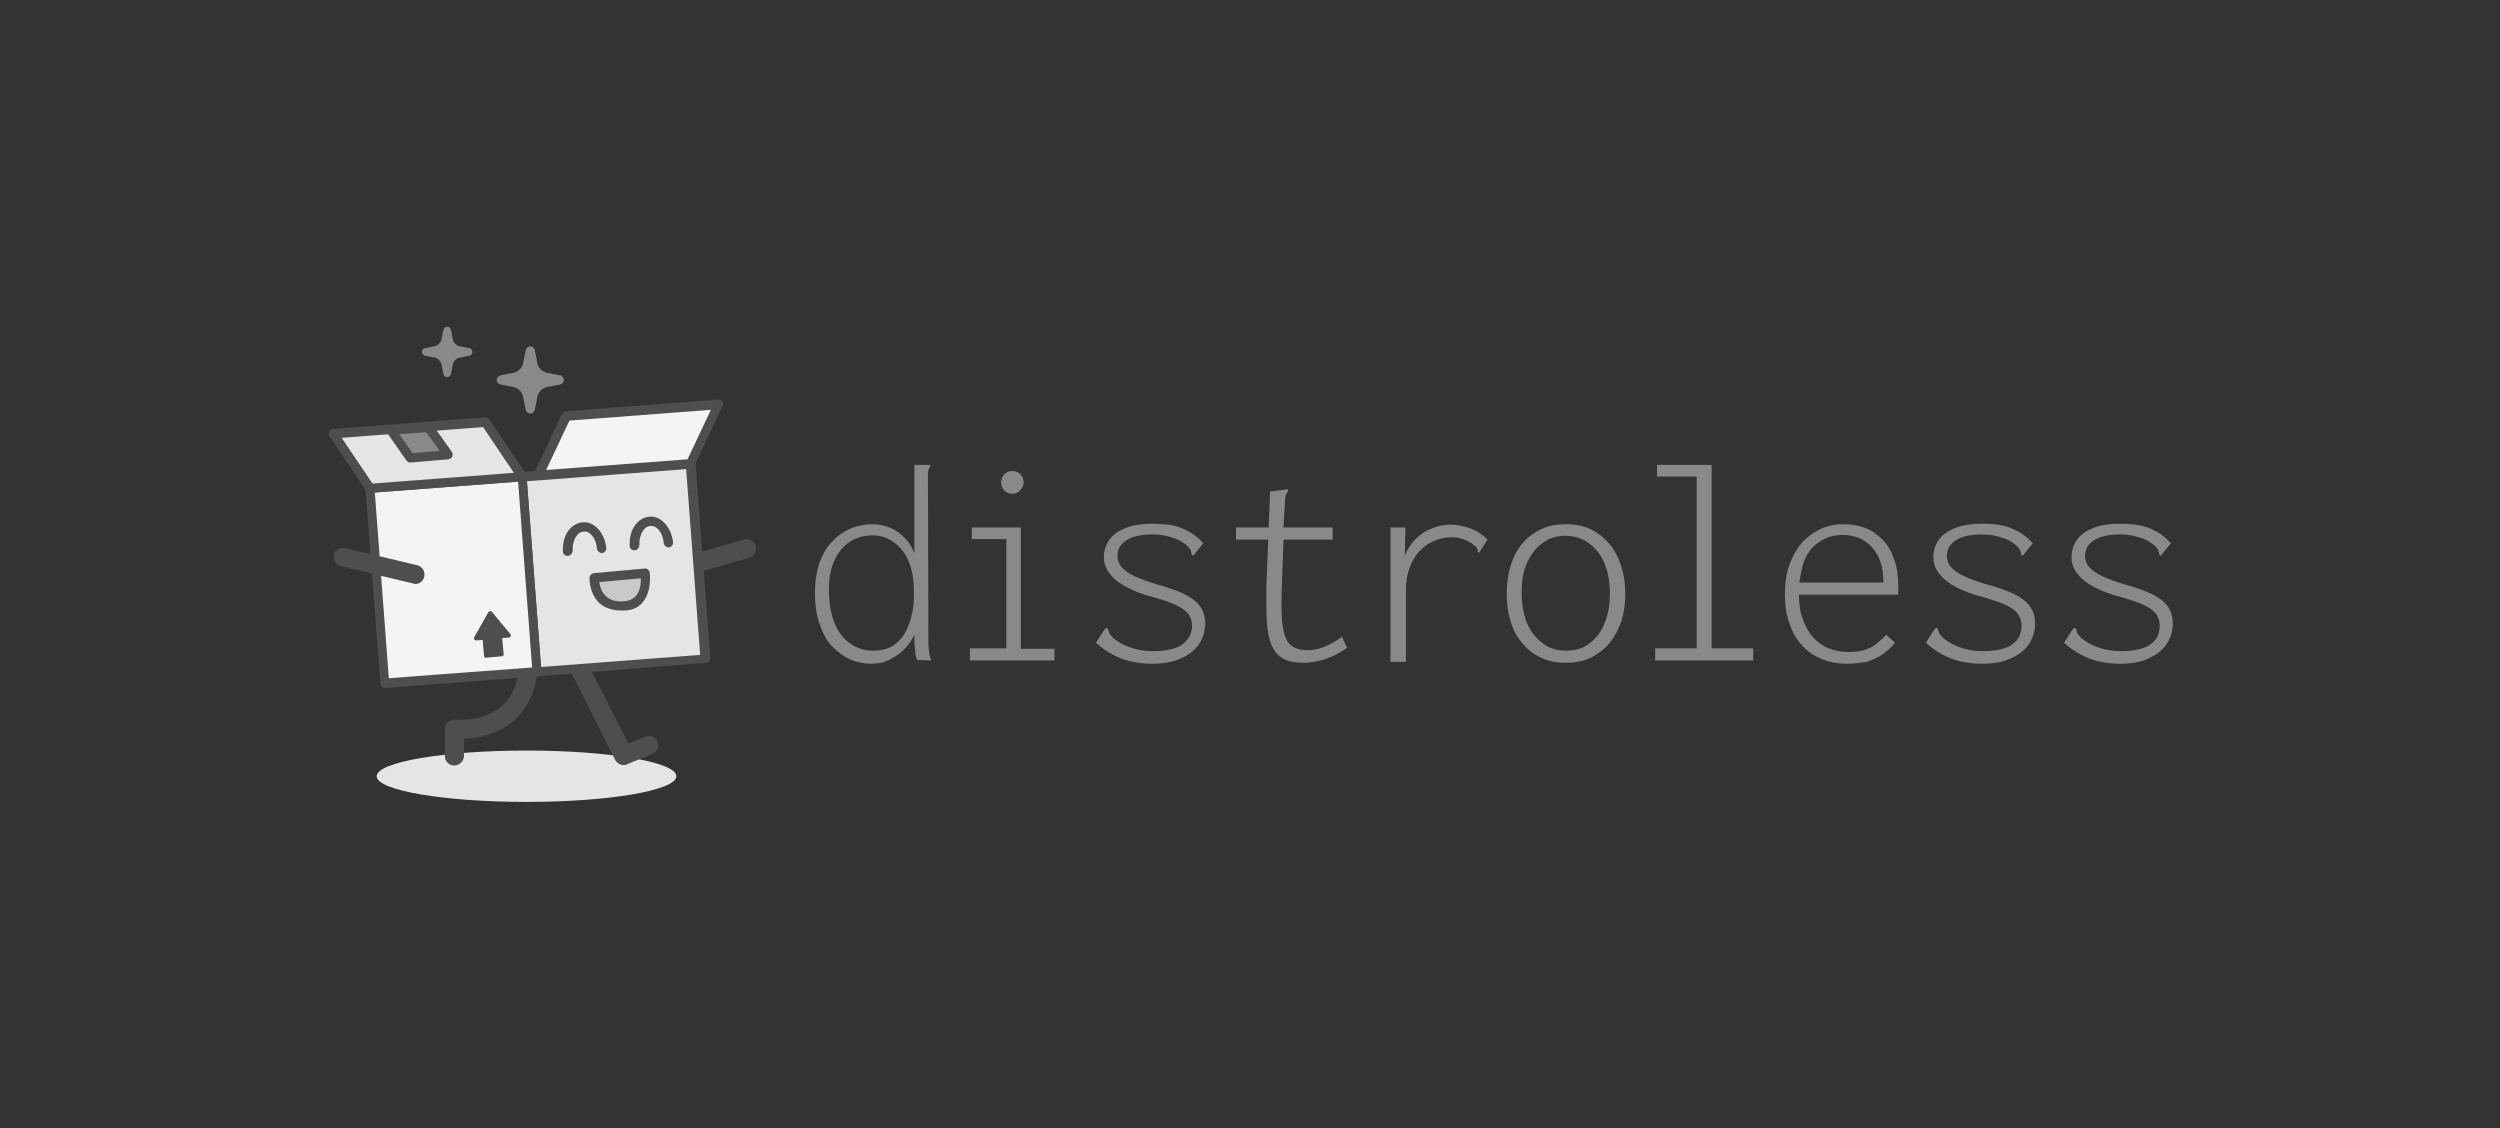 <?xml version="1.0" encoding="utf-8"?>
<!-- Generator: Adobe Illustrator 26.1.0, SVG Export Plug-In . SVG Version: 6.00 Build 0)  -->
<svg version="1.1" id="Livello_1" xmlns="http://www.w3.org/2000/svg" xmlns:xlink="http://www.w3.org/1999/xlink" x="0px" y="0px"
	 viewBox="0 0 535.6 241.7" style="enable-background:new 0 0 535.6 241.7;" xml:space="preserve">
<rect x="0" y="0" width="535.6" height="241.7" fill="#333333" stroke="none"/>
<style type="text/css">
	.st0{fill:#898989;}
	.st1{fill:#E5E5E5;}
	.st2{fill:#4E4E4E;}
	.st3{fill:#F4F4F4;}
	.st4{fill:#C9C9C9;}
</style>
<g transform="rotate(0 340.155 287.503)">
	<g>
		<g>
			<path class="st0" d="M186.6,142.2L186.6,142.2c-1.5,0-2.9-0.3-4.4-0.9c-1.4-0.6-2.7-1.6-3.9-2.8s-2-2.8-2.7-4.8
				c-0.7-1.9-1-4.2-1-6.7l0,0c0-2.6,0.4-4.9,1.1-6.8c0.7-1.8,1.7-3.4,2.9-4.5c1.2-1.2,2.5-2,3.9-2.6c1.4-0.5,2.9-0.8,4.4-0.8l0,0
				c1.4,0,2.7,0.3,3.9,0.8s2.2,1.3,3.1,2.2c0.9,0.9,1.5,2,2,3.2l0,0V99.6h2.8h0.6v0.4c-0.2,0.2-0.3,0.4-0.4,0.7
				c-0.1,0.3-0.1,0.8-0.1,1.5l0,0l0.1,34.9c0,0.8,0,1.5,0.1,2.2s0.2,1.5,0.5,2.2l0,0l-3-0.1c-0.2-0.5-0.4-1.1-0.4-1.7
				c-0.1-0.7-0.1-1.3-0.2-2c0-0.6,0-1.2,0-1.7l0,0c-0.5,1-1.1,2-2,2.9c-0.8,0.9-1.9,1.7-3.1,2.3
				C189.7,141.9,188.2,142.2,186.6,142.2L186.6,142.2z M187.1,139.4L187.1,139.4c1.5,0,2.8-0.3,3.9-0.9c1.1-0.6,2-1.5,2.7-2.6
				s1.2-2.5,1.6-4c0.4-1.5,0.5-3.2,0.5-5l0,0c0-2.7-0.4-5-1.2-6.8s-1.9-3.1-3.2-4s-2.8-1.4-4.4-1.4l0,0c-1.3,0-2.6,0.2-3.7,0.7
				c-1.1,0.5-2.1,1.2-3,2.2c-0.8,1-1.5,2.2-2,3.6c-0.5,1.5-0.7,3.1-0.7,5.1l0,0c0,2.9,0.4,5.2,1.2,7.2c0.8,1.9,1.9,3.4,3.3,4.3
				C183.7,139,185.3,139.4,187.1,139.4L187.1,139.4z M225.8,141.5h-18v-2.6h7.8v-23.4h-7.4V113h10.5v26h7.2v2.5H225.8z M216.9,105.8
				L216.9,105.8c-0.6,0-1.2-0.2-1.7-0.7s-0.7-1-0.7-1.7l0,0c0-0.7,0.2-1.3,0.7-1.8s1-0.7,1.7-0.7l0,0c0.7,0,1.2,0.2,1.7,0.7
				s0.7,1.1,0.7,1.7l0,0c0,0.6-0.2,1.2-0.7,1.7C218.1,105.6,217.5,105.8,216.9,105.8z M246.7,142.2L246.7,142.2
				c-1.6,0-3-0.2-4.4-0.5s-2.7-0.8-4-1.5s-2.4-1.5-3.5-2.5l0,0l1.8-2.8l0.4-0.4l0.4,0.2c0,0.3,0.1,0.5,0.2,0.8
				c0.1,0.3,0.4,0.7,0.9,1.2l0,0c1,0.8,2.2,1.5,3.6,2c1.4,0.5,3,0.8,4.8,0.8l0,0c1.9,0,3.5-0.2,4.7-0.6s2.1-1,2.8-1.9
				c0.6-0.8,1-1.8,1-3l0,0c0-0.7-0.2-1.4-0.5-2s-0.9-1.1-1.6-1.6c-0.7-0.5-1.6-0.9-2.6-1.3c-1-0.4-2.3-0.8-3.7-1.2l0,0
				c-2.1-0.5-3.9-1.2-5.4-2c-1.6-0.8-2.8-1.7-3.7-2.8c-0.9-1.1-1.4-2.3-1.4-3.7l0,0c0-1.4,0.4-2.7,1.2-3.8c0.8-1.1,2-1.9,3.5-2.5
				s3.4-0.9,5.6-0.9l0,0c1.3,0,2.5,0.1,3.6,0.2c1.1,0.2,2,0.4,2.9,0.8s1.7,0.8,2.4,1.3s1.4,1.1,2.1,1.9l0,0l-1.8,2.2l-0.4,0.5
				l-0.3-0.3c0-0.3-0.1-0.6-0.2-0.9c-0.1-0.3-0.5-0.7-1-1.2l0,0c-0.9-0.7-2-1.3-3.2-1.6c-1.2-0.4-2.5-0.6-4-0.6l0,0
				c-2.4,0-4.2,0.4-5.5,1.2c-1.3,0.8-2,1.9-2,3.4l0,0c0,0.9,0.3,1.7,0.9,2.4c0.6,0.7,1.6,1.4,2.9,2c1.3,0.6,3,1.2,5,1.8l0,0
				c2.2,0.6,4.1,1.3,5.6,2c1.5,0.8,2.6,1.6,3.3,2.6c0.7,1,1.1,2.2,1.1,3.6l0,0c0,1.6-0.4,3-1.2,4.3c-0.8,1.3-2,2.3-3.7,3.1
				C251.6,141.8,249.4,142.2,246.7,142.2L246.7,142.2z M279.3,142L279.3,142c-1.8,0-3.3-0.3-4.4-0.9c-1.1-0.6-1.9-1.6-2.5-2.9
				c-0.5-1.3-0.9-3-1-5s-0.1-4.4-0.1-7.2l0,0l0.8-20.7l3.2-0.4l0.6-0.1l0.1,0.4c-0.2,0.2-0.4,0.5-0.5,0.8s-0.2,0.8-0.2,1.5l0,0
				l-0.4,6.7l0.1,1l-0.4,11c-0.1,3.4-0.1,6,0.2,7.9c0.3,1.9,0.8,3.3,1.6,4s2,1.2,3.6,1.2l0,0c1.4,0,2.7-0.3,3.9-0.8
				c1.2-0.5,2.5-1.2,3.6-2.1l0,0l1.1,2.4c-1.4,1-2.9,1.8-4.4,2.3S280.9,142,279.3,142L279.3,142z M264.8,115.6V113h20.7v2.6H264.8z
				 M297.9,141.6V113h3.2l-0.2,8.4l-0.5-0.4c0.3-1.3,0.7-2.6,1.4-3.6c0.7-1.1,1.4-2,2.4-2.7c0.9-0.8,2-1.3,3.1-1.7
				c1.1-0.4,2.3-0.6,3.4-0.6l0,0c1.4,0,2.9,0.3,4.3,0.8s2.6,1.3,3.7,2.4l0,0l-1.5,2.3l-0.2,0.5l-0.4-0.2c0-0.3-0.1-0.6-0.2-0.8
				c-0.2-0.3-0.6-0.6-1.1-1l0,0c-0.8-0.5-1.5-0.8-2.2-1s-1.4-0.3-2.2-0.3l0,0c-1.3,0-2.5,0.3-3.7,0.8s-2.2,1.2-3.1,2.2
				s-1.6,2.1-2.1,3.5s-0.8,2.9-0.8,4.7l0,0v15.5h-3.3L297.9,141.6L297.9,141.6z M335.5,142L335.5,142c-2.6,0-4.9-0.6-6.8-1.9
				c-1.9-1.3-3.4-3-4.4-5.2s-1.5-4.8-1.5-7.7l0,0c0-2.9,0.5-5.5,1.5-7.8c1-2.2,2.5-4,4.4-5.2c1.9-1.3,4.1-1.9,6.8-1.9l0,0
				c2.6,0,4.8,0.6,6.7,1.9s3.4,3,4.4,5.2s1.6,4.8,1.6,7.8l0,0c0,2.9-0.5,5.5-1.6,7.7c-1,2.2-2.5,4-4.4,5.2
				C340.3,141.4,338.1,142,335.5,142z M335.5,139.4L335.5,139.4c2,0,3.7-0.5,5.1-1.6s2.5-2.5,3.2-4.4c0.8-1.9,1.1-4,1.1-6.3l0,0
				c0-2.5-0.4-4.6-1.2-6.5s-1.9-3.2-3.4-4.3c-1.4-1-3.1-1.5-4.9-1.5l0,0c-1.9,0-3.6,0.5-5,1.6c-1.4,1-2.5,2.5-3.3,4.3
				s-1.1,3.9-1.1,6.3l0,0c0,2.4,0.4,4.5,1.1,6.4c0.8,1.8,1.9,3.3,3.3,4.3C331.8,138.9,333.5,139.4,335.5,139.4z M375.5,141.5h-20.9
				v-2.6h8.9v-36.8H355v-2.5h11.7v39.3h8.9v2.6H375.5z M395.8,142.2L395.8,142.2c-2,0-3.8-0.3-5.5-1c-1.6-0.7-3.1-1.6-4.2-2.9
				c-1.2-1.3-2.1-2.8-2.7-4.7c-0.7-1.8-1-3.9-1-6.2l0,0c0-2.4,0.3-4.6,1-6.5s1.6-3.4,2.7-4.7c1.2-1.3,2.5-2.2,4-2.9
				c1.5-0.7,3.2-1,4.9-1l0,0c1.6,0,3.2,0.3,4.6,0.8s2.6,1.4,3.7,2.5s1.9,2.5,2.5,4.2s0.9,3.7,0.9,5.9l0,0c0,0.3,0,0.6,0,0.8
				c0,0.2,0,0.5-0.1,0.9l0,0h-21.2c0,2.1,0.3,3.9,0.9,5.4c0.5,1.5,1.3,2.8,2.2,3.8c0.9,1,2,1.8,3.3,2.3s2.7,0.8,4.2,0.8l0,0
				c1.2,0,2.3-0.1,3.3-0.4s1.9-0.7,2.6-1.3s1.5-1.2,2.2-2l0,0l1.9,1.7c-0.8,1-1.7,1.8-2.7,2.5s-2.2,1.2-3.4,1.6
				C398.6,142,397.3,142.2,395.8,142.2z M385.5,124.8L385.5,124.8h18c0-1.6-0.2-3-0.6-4.3s-1-2.3-1.8-3.2c-0.8-0.9-1.7-1.5-2.7-2
				c-1.1-0.4-2.2-0.7-3.5-0.7l0,0c-1.3,0-2.6,0.2-3.7,0.7s-2,1.1-2.9,2c-0.8,0.9-1.5,2-1.9,3.2C386,121.9,385.7,123.3,385.5,124.8z
				 M424.5,142.2L424.5,142.2c-1.6,0-3-0.2-4.4-0.5s-2.7-0.8-4-1.5s-2.4-1.5-3.5-2.5l0,0l1.8-2.8l0.4-0.4l0.4,0.2
				c0,0.3,0.1,0.5,0.2,0.8s0.4,0.7,0.9,1.2l0,0c1,0.8,2.2,1.5,3.6,2s3,0.8,4.8,0.8l0,0c1.9,0,3.5-0.2,4.7-0.6c1.2-0.4,2.1-1,2.8-1.9
				c0.6-0.8,0.9-1.8,0.9-3l0,0c0-0.7-0.2-1.4-0.5-2s-0.8-1.1-1.5-1.6s-1.6-0.9-2.6-1.3c-1.1-0.4-2.3-0.8-3.7-1.2l0,0
				c-2.1-0.5-3.9-1.2-5.5-2s-2.8-1.7-3.7-2.8c-0.9-1.1-1.4-2.3-1.4-3.7l0,0c0-1.4,0.4-2.7,1.2-3.8c0.8-1.1,2-1.9,3.5-2.5
				s3.4-0.9,5.6-0.9l0,0c1.3,0,2.5,0.1,3.6,0.2c1,0.2,2,0.4,2.9,0.8s1.7,0.8,2.4,1.3c0.7,0.5,1.4,1.1,2.1,1.9l0,0l-1.8,2.2l-0.4,0.5
				l-0.3-0.3c0-0.3-0.1-0.6-0.2-0.9s-0.5-0.7-1-1.2l0,0c-0.9-0.7-2-1.3-3.2-1.6c-1.2-0.4-2.5-0.6-4-0.6l0,0c-2.4,0-4.2,0.4-5.5,1.2
				c-1.3,0.8-2,1.9-2,3.4l0,0c0,0.9,0.3,1.7,0.9,2.4c0.6,0.7,1.6,1.4,2.9,2s3,1.2,5.1,1.8l0,0c2.2,0.6,4.1,1.3,5.6,2
				c1.5,0.8,2.6,1.6,3.3,2.6c0.7,1,1.1,2.2,1.1,3.6l0,0c0,1.6-0.4,3-1.2,4.3c-0.8,1.3-2,2.3-3.7,3.1
				C429.4,141.8,427.2,142.2,424.5,142.2L424.5,142.2z M454.1,142.2L454.1,142.2c-1.6,0-3-0.2-4.4-0.5s-2.7-0.8-4-1.5
				s-2.4-1.5-3.5-2.5l0,0l1.8-2.8l0.4-0.4l0.4,0.2c0,0.3,0.1,0.5,0.2,0.8s0.4,0.7,0.9,1.2l0,0c1,0.8,2.2,1.5,3.6,2s3,0.8,4.8,0.8
				l0,0c1.9,0,3.4-0.2,4.7-0.6c1.2-0.4,2.1-1,2.8-1.9c0.6-0.8,0.9-1.8,0.9-3l0,0c0-0.7-0.2-1.4-0.5-2s-0.8-1.1-1.5-1.6
				s-1.6-0.9-2.6-1.3c-1.1-0.4-2.3-0.8-3.7-1.2l0,0c-2.1-0.5-3.9-1.2-5.5-2s-2.8-1.7-3.7-2.8c-0.9-1.1-1.4-2.3-1.4-3.7l0,0
				c0-1.4,0.4-2.7,1.2-3.8c0.8-1.1,2-1.9,3.5-2.5s3.4-0.9,5.6-0.9l0,0c1.3,0,2.5,0.1,3.6,0.2c1,0.2,2,0.4,2.9,0.8s1.7,0.8,2.4,1.3
				c0.7,0.5,1.4,1.1,2.1,1.9l0,0l-1.8,2.2l-0.4,0.5l-0.3-0.3c0-0.3-0.1-0.6-0.2-0.9s-0.5-0.7-1-1.2l0,0c-0.9-0.7-2-1.3-3.2-1.6
				c-1.2-0.4-2.5-0.6-4-0.6l0,0c-2.4,0-4.2,0.4-5.5,1.2c-1.3,0.8-2,1.9-2,3.4l0,0c0,0.9,0.3,1.7,0.9,2.4c0.6,0.7,1.6,1.4,2.9,2
				s3,1.2,5,1.8l0,0c2.2,0.6,4.1,1.3,5.6,2c1.5,0.8,2.6,1.6,3.3,2.6c0.7,1,1.1,2.2,1.1,3.6l0,0c0,1.6-0.4,3-1.2,4.3
				c-0.8,1.3-2,2.3-3.7,3.1C459,141.8,456.8,142.2,454.1,142.2L454.1,142.2z"/>
		</g>
	</g>
</g>
<g>
	<ellipse class="st1" cx="112.8" cy="166.3" rx="32.1" ry="5.5"/>
</g>
<g>
	<path class="st2" d="M144.5,124c-0.9,0-1.7-0.6-1.9-1.5c-0.3-1.1,0.3-2.2,1.4-2.5l15.4-4.4c1.1-0.3,2.2,0.3,2.5,1.4
		s-0.3,2.2-1.4,2.5l-15.4,4.4C144.9,124,144.7,124,144.5,124z"/>
</g>
<g>
	<path class="st2" d="M133.6,163.9c-0.7,0-1.4-0.4-1.8-1.1l-10.1-20.1c-0.5-1-0.1-2.2,0.9-2.7c1-0.5,2.2-0.1,2.7,0.9l9.3,18.4
		l3.7-1.5c1-0.4,2.2,0.1,2.6,1.1c0.4,1-0.1,2.2-1.1,2.6l-5.4,2.2C134.1,163.9,133.9,163.9,133.6,163.9z"/>
</g>
<g>
	<path class="st2" d="M97.3,164c-1.1,0-2-0.9-2-2v-5.8c0-0.5,0.2-1.1,0.6-1.4c0.4-0.4,0.9-0.6,1.5-0.6c4.4,0.2,7.8-0.9,10.2-3
		c3.3-3,3.5-7.5,3.5-7.5c0-1.1,0.9-2,2.1-1.9c1.1,0,2,0.9,1.9,2c0,0.2-0.2,6.1-4.7,10.3c-2.8,2.6-6.5,4-11,4.2v3.8
		C99.3,163.1,98.4,164,97.3,164z"/>
</g>
<g>
	
		<rect x="113.4" y="100.7" transform="matrix(0.997 -7.642916e-02 7.642916e-02 0.997 -8.913 10.406)" class="st1" width="36.2" height="41.9"/>
	<path class="st2" d="M115.1,144.9c-0.2,0-0.5-0.1-0.7-0.2c-0.2-0.2-0.3-0.4-0.3-0.7l-3.2-41.8c0-0.6,0.4-1,0.9-1.1l36.1-2.8
		c0.6,0,1,0.4,1.1,0.9l3.2,41.8c0,0.3-0.1,0.5-0.2,0.7c-0.2,0.2-0.4,0.3-0.7,0.3L115.1,144.9C115.1,144.9,115.1,144.9,115.1,144.9z
		 M112.9,103.1l3,39.8l34.1-2.6l-3-39.8L112.9,103.1z"/>
</g>
<g>
	
		<rect x="80.8" y="103.3" transform="matrix(0.997 -7.642916e-02 7.642916e-02 0.997 -9.212 7.789)" class="st3" width="32.7" height="41.9"/>
	<path class="st2" d="M82.5,147.4c-0.2,0-0.5-0.1-0.7-0.2c-0.2-0.2-0.3-0.4-0.3-0.7l-3.2-41.8c0-0.6,0.4-1,0.9-1.1l32.6-2.5
		c0.3,0,0.5,0.1,0.7,0.2c0.2,0.2,0.3,0.4,0.3,0.7l3.2,41.8c0,0.6-0.4,1-0.9,1.1L82.5,147.4C82.5,147.4,82.5,147.4,82.5,147.4z
		 M80.3,105.5l3,39.8L114,143l-3-39.8L80.3,105.5z"/>
</g>
<g>
	<polygon class="st1" points="111.9,102.1 79.3,104.6 71.4,92.9 104,90.4 	"/>
	<path class="st2" d="M79.3,105.6c-0.3,0-0.6-0.2-0.8-0.4l-7.9-11.7c-0.2-0.3-0.2-0.7-0.1-1s0.5-0.5,0.8-0.6l32.6-2.5
		c0.4,0,0.7,0.1,0.9,0.4l7.9,11.7c0.2,0.3,0.2,0.7,0.1,1s-0.5,0.5-0.8,0.6L79.3,105.6C79.4,105.6,79.3,105.6,79.3,105.6z M73.2,93.8
		l6.6,9.8l30.3-2.3l-6.6-9.8L73.2,93.8z"/>
</g>
<g>
	<polygon class="st3" points="115.3,101.8 147.9,99.3 153.9,86.6 121.3,89.1 	"/>
	<path class="st2" d="M115.3,102.8c-0.3,0-0.6-0.2-0.8-0.4c-0.2-0.3-0.2-0.7-0.1-1l6-12.7c0.2-0.3,0.5-0.5,0.8-0.6l32.6-2.5
		c0.4,0,0.7,0.1,0.9,0.4c0.2,0.3,0.2,0.7,0.1,1l-6,12.7c-0.2,0.3-0.5,0.5-0.8,0.6L115.3,102.8C115.4,102.8,115.3,102.8,115.3,102.8z
		 M122,90.1l-5,10.6l30.3-2.3l5-10.6L122,90.1z"/>
</g>
<g>
	<path class="st2" d="M89,125.1c-0.2,0-0.3,0-0.5-0.1L73,121.3c-1.1-0.3-1.7-1.3-1.5-2.4c0.3-1.1,1.3-1.7,2.4-1.5l15.5,3.7
		c1.1,0.3,1.7,1.3,1.5,2.4C90.7,124.5,89.9,125.1,89,125.1z"/>
</g>
<g>
	<path class="st2" d="M121.6,119.1c-0.5,0-1-0.4-1-0.9c-0.1-1.9,0.4-3.7,1.5-4.9c0.7-0.8,1.7-1.3,2.7-1.4c1-0.1,2,0.2,2.9,1
		c1.2,1,2,2.7,2.2,4.5c0,0.6-0.4,1-0.9,1.1c-0.5,0-1-0.4-1.1-0.9c-0.1-1.3-0.6-2.5-1.4-3.2c-0.3-0.3-0.8-0.6-1.5-0.5
		c-0.6,0-1.1,0.4-1.3,0.7c-0.7,0.8-1.1,2.1-1,3.4C122.6,118.6,122.2,119.1,121.6,119.1C121.6,119.1,121.6,119.1,121.6,119.1z"/>
</g>
<g>
	<path class="st2" d="M135.9,117.9c-0.5,0-1-0.4-1-0.9c-0.1-1.9,0.4-3.7,1.5-4.9c0.7-0.8,1.7-1.3,2.7-1.4c1-0.1,2,0.2,2.9,1
		c1.2,1,2,2.7,2.2,4.5c0,0.6-0.4,1-0.9,1.1c-0.5,0-1-0.4-1.1-0.9c-0.1-1.3-0.6-2.5-1.4-3.2c-0.3-0.3-0.8-0.6-1.5-0.5
		c-0.6,0-1.1,0.4-1.3,0.7c-0.7,0.8-1.1,2.1-1,3.4C136.9,117.4,136.5,117.9,135.9,117.9C135.9,117.9,135.9,117.9,135.9,117.9z"/>
</g>
<g>
	<path class="st4" d="M138.2,122.8l-10.9,1c0,0-0.3,6.5,6.5,6C139.1,129.4,138.2,122.8,138.2,122.8z"/>
	<path class="st2" d="M133.1,130.8c-2,0-3.6-0.6-4.8-1.7c-2.1-2.1-2-5.2-2-5.3c0-0.5,0.4-0.9,0.9-1l10.9-1c0.5-0.1,1,0.3,1.1,0.9
		c0,0.2,0.5,3.8-1.4,6.2c-0.9,1.2-2.2,1.8-3.9,1.9C133.6,130.8,133.3,130.8,133.1,130.8z M128.4,124.7c0.1,0.8,0.4,2.1,1.4,3
		c0.9,0.9,2.3,1.3,4,1.1c1.1-0.1,1.9-0.5,2.5-1.2c0.9-1.1,1-2.7,1-3.7L128.4,124.7z"/>
</g>
<g>
	<path class="st2" d="M109.3,135.8l-3.9-4.7c-0.2-0.3-0.6-0.2-0.8,0.1l-3,5.3c-0.2,0.3,0.1,0.8,0.5,0.7l1.3-0.1l0.3,3.4
		c0,0.3,0.3,0.5,0.5,0.4l3.3-0.3c0.3,0,0.5-0.3,0.4-0.5l-0.3-3.4l1.3-0.1C109.4,136.6,109.6,136.1,109.3,135.8z"/>
</g>
<g>
	<path class="st0" d="M119.9,80.4l-2.6-0.5c-1.1-0.2-2-1.1-2.2-2.2l-0.5-2.6c-0.1-0.5-0.5-0.9-1-0.9l0,0c-0.5,0-0.9,0.4-1,0.9
		l-0.5,2.6c-0.2,1.1-1.1,2-2.2,2.2l-2.6,0.5c-0.5,0.1-0.9,0.5-0.9,1l0,0c0,0.5,0.4,0.9,0.9,1l2.6,0.5c1.1,0.2,2,1.1,2.2,2.2l0.5,2.6
		c0.1,0.5,0.5,0.9,1,0.9l0,0c0.5,0,0.9-0.4,1-0.9l0.5-2.6c0.2-1.1,1.1-2,2.2-2.2l2.6-0.5c0.5-0.1,0.9-0.5,0.9-1l0,0
		C120.7,80.9,120.4,80.4,119.9,80.4z"/>
</g>
<g>
	<path class="st0" d="M100.6,74.6l-2-0.4c-0.8-0.1-1.5-0.8-1.6-1.6l-0.4-2c-0.1-0.4-0.4-0.6-0.8-0.6l0,0c-0.4,0-0.7,0.3-0.8,0.6
		l-0.4,2c-0.1,0.8-0.8,1.5-1.6,1.6l-2,0.4c-0.4,0.1-0.6,0.4-0.6,0.8l0,0c0,0.4,0.3,0.7,0.6,0.8l2,0.4c0.8,0.1,1.5,0.8,1.6,1.6l0.4,2
		c0.1,0.4,0.4,0.6,0.8,0.6l0,0c0.4,0,0.7-0.3,0.8-0.6l0.4-2c0.1-0.8,0.8-1.5,1.6-1.6l2-0.4c0.4-0.1,0.6-0.4,0.6-0.8l0,0
		C101.2,75,100.9,74.6,100.6,74.6z"/>
</g>
<g>
	<polygon class="st0" points="96,97.4 87.9,98.1 83.7,92.1 91.8,91.5 	"/>
	<path class="st2" d="M87.9,99.1c-0.3,0-0.6-0.2-0.8-0.4l-4.2-6c-0.2-0.3-0.2-0.7-0.1-1c0.2-0.3,0.5-0.5,0.8-0.6l8.1-0.6
		c0.3,0,0.7,0.1,0.9,0.4l4.2,5.9c0.2,0.3,0.2,0.7,0.1,1s-0.5,0.5-0.8,0.6L87.9,99.1C88,99.1,87.9,99.1,87.9,99.1z M85.5,93l2.9,4.1
		l5.8-0.5l-2.9-4L85.5,93z"/>
</g>
</svg>
